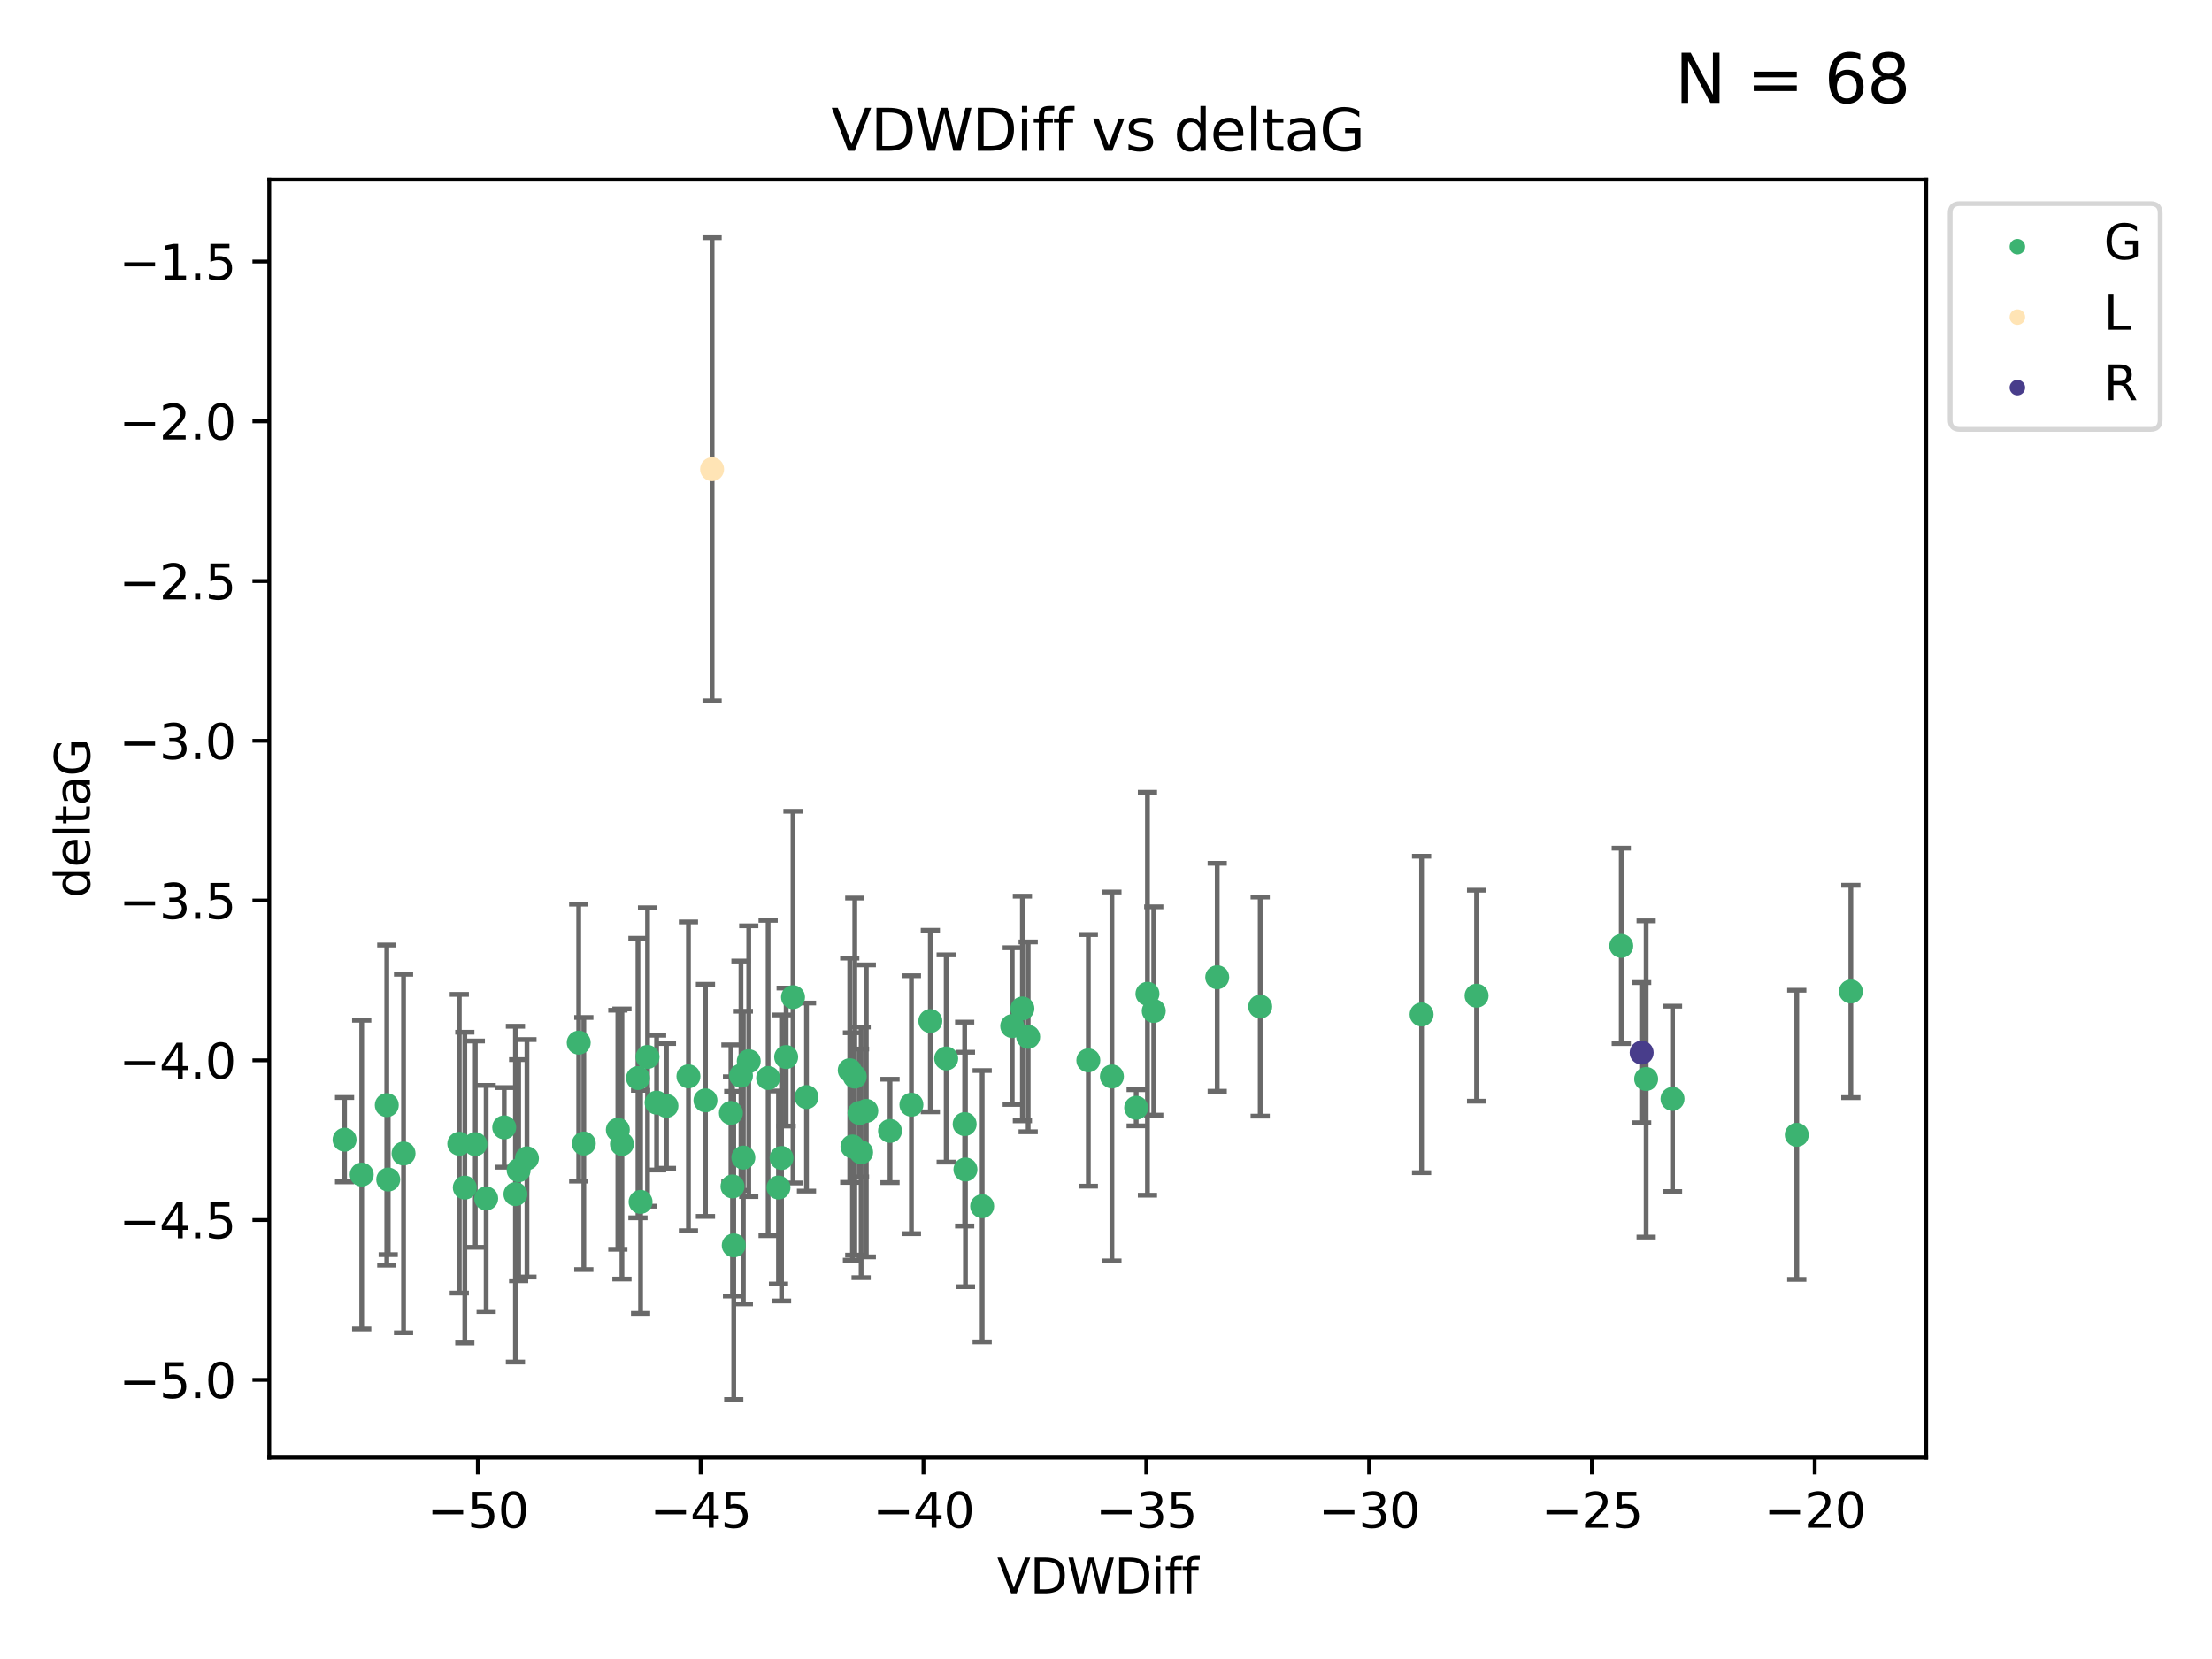 <?xml version="1.0" encoding="utf-8" standalone="no"?>
<!DOCTYPE svg PUBLIC "-//W3C//DTD SVG 1.1//EN"
  "http://www.w3.org/Graphics/SVG/1.1/DTD/svg11.dtd">
<svg xmlns:xlink="http://www.w3.org/1999/xlink" width="460.8pt" height="345.6pt" viewBox="0 0 460.8 345.6" xmlns="http://www.w3.org/2000/svg" version="1.1">
 <defs>
  <style type="text/css">*{stroke-linejoin: round; stroke-linecap: butt}</style>
 </defs>
 <g id="figure_1">
  <g id="patch_1">
   <path d="M 0 345.6 
L 460.8 345.6 
L 460.8 0 
L 0 0 
z
" style="fill: #ffffff"/>
  </g>
  <g id="axes_1">
   <g id="patch_2">
    <path d="M 56.09 303.64 
L 401.26 303.64 
L 401.26 37.411 
L 56.09 37.411 
z
" style="fill: #ffffff"/>
   </g>
   <g id="PathCollection_1">
    <defs>
     <path id="mf46f023ceb" d="M 0 1.118 
C 0.297 1.118 0.581 1 0.791 0.791 
C 1 0.581 1.118 0.297 1.118 0 
C 1.118 -0.297 1 -0.581 0.791 -0.791 
C 0.581 -1 0.297 -1.118 0 -1.118 
C -0.297 -1.118 -0.581 -1 -0.791 -0.791 
C -1 -0.581 -1.118 -0.297 -1.118 0 
C -1.118 0.297 -1 0.581 -0.791 0.791 
C -0.581 1 -0.297 1.118 0 1.118 
z
" style="stroke: #3cb371"/>
    </defs>
    <g clip-path="url(#pcf2179cf13)">
     <use xlink:href="#mf46f023ceb" x="152.262" y="231.854" style="fill: #3cb371; stroke: #3cb371"/>
     <use xlink:href="#mf46f023ceb" x="96.828" y="247.398" style="fill: #3cb371; stroke: #3cb371"/>
     <use xlink:href="#mf46f023ceb" x="109.772" y="241.299" style="fill: #3cb371; stroke: #3cb371"/>
     <use xlink:href="#mf46f023ceb" x="120.554" y="217.201" style="fill: #3cb371; stroke: #3cb371"/>
     <use xlink:href="#mf46f023ceb" x="155.976" y="221.068" style="fill: #3cb371; stroke: #3cb371"/>
     <use xlink:href="#mf46f023ceb" x="75.352" y="244.691" style="fill: #3cb371; stroke: #3cb371"/>
     <use xlink:href="#mf46f023ceb" x="146.957" y="229.226" style="fill: #3cb371; stroke: #3cb371"/>
     <use xlink:href="#mf46f023ceb" x="84.067" y="240.296" style="fill: #3cb371; stroke: #3cb371"/>
     <use xlink:href="#mf46f023ceb" x="71.78" y="237.417" style="fill: #3cb371; stroke: #3cb371"/>
     <use xlink:href="#mf46f023ceb" x="179.047" y="231.854" style="fill: #3cb371; stroke: #3cb371"/>
     <use xlink:href="#mf46f023ceb" x="201.119" y="243.63" style="fill: #3cb371; stroke: #3cb371"/>
     <use xlink:href="#mf46f023ceb" x="179.386" y="240.048" style="fill: #3cb371; stroke: #3cb371"/>
     <use xlink:href="#mf46f023ceb" x="80.873" y="245.72" style="fill: #3cb371; stroke: #3cb371"/>
     <use xlink:href="#mf46f023ceb" x="154.354" y="224.088" style="fill: #3cb371; stroke: #3cb371"/>
     <use xlink:href="#mf46f023ceb" x="152.594" y="247.159" style="fill: #3cb371; stroke: #3cb371"/>
     <use xlink:href="#mf46f023ceb" x="121.62" y="238.219" style="fill: #3cb371; stroke: #3cb371"/>
     <use xlink:href="#mf46f023ceb" x="101.274" y="249.668" style="fill: #3cb371; stroke: #3cb371"/>
     <use xlink:href="#mf46f023ceb" x="165.197" y="207.722" style="fill: #3cb371; stroke: #3cb371"/>
     <use xlink:href="#mf46f023ceb" x="193.806" y="212.708" style="fill: #3cb371; stroke: #3cb371"/>
     <use xlink:href="#mf46f023ceb" x="177.016" y="222.947" style="fill: #3cb371; stroke: #3cb371"/>
     <use xlink:href="#mf46f023ceb" x="178.065" y="224.278" style="fill: #3cb371; stroke: #3cb371"/>
     <use xlink:href="#mf46f023ceb" x="134.892" y="220.186" style="fill: #3cb371; stroke: #3cb371"/>
     <use xlink:href="#mf46f023ceb" x="128.705" y="235.353" style="fill: #3cb371; stroke: #3cb371"/>
     <use xlink:href="#mf46f023ceb" x="136.782" y="229.697" style="fill: #3cb371; stroke: #3cb371"/>
     <use xlink:href="#mf46f023ceb" x="95.68" y="238.267" style="fill: #3cb371; stroke: #3cb371"/>
     <use xlink:href="#mf46f023ceb" x="168.006" y="228.541" style="fill: #3cb371; stroke: #3cb371"/>
     <use xlink:href="#mf46f023ceb" x="80.573" y="230.219" style="fill: #3cb371; stroke: #3cb371"/>
     <use xlink:href="#mf46f023ceb" x="180.466" y="231.418" style="fill: #3cb371; stroke: #3cb371"/>
     <use xlink:href="#mf46f023ceb" x="200.956" y="234.168" style="fill: #3cb371; stroke: #3cb371"/>
     <use xlink:href="#mf46f023ceb" x="108.041" y="243.777" style="fill: #3cb371; stroke: #3cb371"/>
     <use xlink:href="#mf46f023ceb" x="107.373" y="248.764" style="fill: #3cb371; stroke: #3cb371"/>
     <use xlink:href="#mf46f023ceb" x="99.014" y="238.354" style="fill: #3cb371; stroke: #3cb371"/>
     <use xlink:href="#mf46f023ceb" x="129.562" y="238.318" style="fill: #3cb371; stroke: #3cb371"/>
     <use xlink:href="#mf46f023ceb" x="162.807" y="241.229" style="fill: #3cb371; stroke: #3cb371"/>
     <use xlink:href="#mf46f023ceb" x="160.012" y="224.566" style="fill: #3cb371; stroke: #3cb371"/>
     <use xlink:href="#mf46f023ceb" x="185.406" y="235.592" style="fill: #3cb371; stroke: #3cb371"/>
     <use xlink:href="#mf46f023ceb" x="138.828" y="230.376" style="fill: #3cb371; stroke: #3cb371"/>
     <use xlink:href="#mf46f023ceb" x="154.853" y="241.146" style="fill: #3cb371; stroke: #3cb371"/>
     <use xlink:href="#mf46f023ceb" x="177.581" y="238.835" style="fill: #3cb371; stroke: #3cb371"/>
     <use xlink:href="#mf46f023ceb" x="152.851" y="259.441" style="fill: #3cb371; stroke: #3cb371"/>
     <use xlink:href="#mf46f023ceb" x="143.41" y="224.223" style="fill: #3cb371; stroke: #3cb371"/>
     <use xlink:href="#mf46f023ceb" x="105.036" y="234.853" style="fill: #3cb371; stroke: #3cb371"/>
     <use xlink:href="#mf46f023ceb" x="132.898" y="224.581" style="fill: #3cb371; stroke: #3cb371"/>
     <use xlink:href="#mf46f023ceb" x="133.443" y="250.375" style="fill: #3cb371; stroke: #3cb371"/>
     <use xlink:href="#mf46f023ceb" x="162.171" y="247.379" style="fill: #3cb371; stroke: #3cb371"/>
     <use xlink:href="#mf46f023ceb" x="240.347" y="210.605" style="fill: #3cb371; stroke: #3cb371"/>
     <use xlink:href="#mf46f023ceb" x="236.685" y="230.768" style="fill: #3cb371; stroke: #3cb371"/>
     <use xlink:href="#mf46f023ceb" x="214.187" y="215.994" style="fill: #3cb371; stroke: #3cb371"/>
     <use xlink:href="#mf46f023ceb" x="189.862" y="230.132" style="fill: #3cb371; stroke: #3cb371"/>
     <use xlink:href="#mf46f023ceb" x="204.602" y="251.279" style="fill: #3cb371; stroke: #3cb371"/>
     <use xlink:href="#mf46f023ceb" x="253.568" y="203.581" style="fill: #3cb371; stroke: #3cb371"/>
     <use xlink:href="#mf46f023ceb" x="210.866" y="213.755" style="fill: #3cb371; stroke: #3cb371"/>
     <use xlink:href="#mf46f023ceb" x="226.719" y="220.892" style="fill: #3cb371; stroke: #3cb371"/>
     <use xlink:href="#mf46f023ceb" x="197.107" y="220.502" style="fill: #3cb371; stroke: #3cb371"/>
     <use xlink:href="#mf46f023ceb" x="337.742" y="197.043" style="fill: #3cb371; stroke: #3cb371"/>
     <use xlink:href="#mf46f023ceb" x="348.418" y="228.916" style="fill: #3cb371; stroke: #3cb371"/>
     <use xlink:href="#mf46f023ceb" x="163.768" y="220.199" style="fill: #3cb371; stroke: #3cb371"/>
     <use xlink:href="#mf46f023ceb" x="262.523" y="209.692" style="fill: #3cb371; stroke: #3cb371"/>
     <use xlink:href="#mf46f023ceb" x="239.035" y="207.019" style="fill: #3cb371; stroke: #3cb371"/>
     <use xlink:href="#mf46f023ceb" x="212.982" y="210.088" style="fill: #3cb371; stroke: #3cb371"/>
     <use xlink:href="#mf46f023ceb" x="231.631" y="224.249" style="fill: #3cb371; stroke: #3cb371"/>
     <use xlink:href="#mf46f023ceb" x="307.598" y="207.42" style="fill: #3cb371; stroke: #3cb371"/>
     <use xlink:href="#mf46f023ceb" x="296.144" y="211.329" style="fill: #3cb371; stroke: #3cb371"/>
     <use xlink:href="#mf46f023ceb" x="374.304" y="236.406" style="fill: #3cb371; stroke: #3cb371"/>
     <use xlink:href="#mf46f023ceb" x="342.925" y="224.771" style="fill: #3cb371; stroke: #3cb371"/>
     <use xlink:href="#mf46f023ceb" x="385.57" y="206.536" style="fill: #3cb371; stroke: #3cb371"/>
    </g>
   </g>
   <g id="PathCollection_2">
    <defs>
     <path id="md9b16119fc" d="M 0 1.118 
C 0.297 1.118 0.581 1 0.791 0.791 
C 1 0.581 1.118 0.297 1.118 0 
C 1.118 -0.297 1 -0.581 0.791 -0.791 
C 0.581 -1 0.297 -1.118 0 -1.118 
C -0.297 -1.118 -0.581 -1 -0.791 -0.791 
C -1 -0.581 -1.118 -0.297 -1.118 0 
C -1.118 0.297 -1 0.581 -0.791 0.791 
C -0.581 1 -0.297 1.118 0 1.118 
z
" style="stroke: #ffe4b5"/>
    </defs>
    <g clip-path="url(#pcf2179cf13)">
     <use xlink:href="#md9b16119fc" x="148.34" y="97.75" style="fill: #ffe4b5; stroke: #ffe4b5"/>
    </g>
   </g>
   <g id="PathCollection_3">
    <defs>
     <path id="mde21129713" d="M 0 1.118 
C 0.297 1.118 0.581 1 0.791 0.791 
C 1 0.581 1.118 0.297 1.118 0 
C 1.118 -0.297 1 -0.581 0.791 -0.791 
C 0.581 -1 0.297 -1.118 0 -1.118 
C -0.297 -1.118 -0.581 -1 -0.791 -0.791 
C -1 -0.581 -1.118 -0.297 -1.118 0 
C -1.118 0.297 -1 0.581 -0.791 0.791 
C -0.581 1 -0.297 1.118 0 1.118 
z
" style="stroke: #483d8b"/>
    </defs>
    <g clip-path="url(#pcf2179cf13)">
     <use xlink:href="#mde21129713" x="341.99" y="219.283" style="fill: #483d8b; stroke: #483d8b"/>
    </g>
   </g>
   <g id="matplotlib.axis_1">
    <g id="xtick_1">
     <g id="line2d_1">
      <defs>
       <path id="m7720aecf4c" d="M 0 0 
L 0 3.5 
" style="stroke: #000000; stroke-width: 0.8"/>
      </defs>
      <g>
       <use xlink:href="#m7720aecf4c" x="99.543" y="303.64" style="stroke: #000000; stroke-width: 0.8"/>
      </g>
     </g>
     <g id="text_1">
      <!-- −50 -->
      <g transform="translate(88.991 318.238)scale(0.1 -0.1)">
       <defs>
        <path id="DejaVuSans-2212" d="M 678 2272 
L 4684 2272 
L 4684 1741 
L 678 1741 
L 678 2272 
z
" transform="scale(0.016)"/>
        <path id="DejaVuSans-35" d="M 691 4666 
L 3169 4666 
L 3169 4134 
L 1269 4134 
L 1269 2991 
Q 1406 3038 1543 3061 
Q 1681 3084 1819 3084 
Q 2600 3084 3056 2656 
Q 3513 2228 3513 1497 
Q 3513 744 3044 326 
Q 2575 -91 1722 -91 
Q 1428 -91 1123 -41 
Q 819 9 494 109 
L 494 744 
Q 775 591 1075 516 
Q 1375 441 1709 441 
Q 2250 441 2565 725 
Q 2881 1009 2881 1497 
Q 2881 1984 2565 2268 
Q 2250 2553 1709 2553 
Q 1456 2553 1204 2497 
Q 953 2441 691 2322 
L 691 4666 
z
" transform="scale(0.016)"/>
        <path id="DejaVuSans-30" d="M 2034 4250 
Q 1547 4250 1301 3770 
Q 1056 3291 1056 2328 
Q 1056 1369 1301 889 
Q 1547 409 2034 409 
Q 2525 409 2770 889 
Q 3016 1369 3016 2328 
Q 3016 3291 2770 3770 
Q 2525 4250 2034 4250 
z
M 2034 4750 
Q 2819 4750 3233 4129 
Q 3647 3509 3647 2328 
Q 3647 1150 3233 529 
Q 2819 -91 2034 -91 
Q 1250 -91 836 529 
Q 422 1150 422 2328 
Q 422 3509 836 4129 
Q 1250 4750 2034 4750 
z
" transform="scale(0.016)"/>
       </defs>
       <use xlink:href="#DejaVuSans-2212"/>
       <use xlink:href="#DejaVuSans-35" x="83.789"/>
       <use xlink:href="#DejaVuSans-30" x="147.412"/>
      </g>
     </g>
    </g>
    <g id="xtick_2">
     <g id="line2d_2">
      <g>
       <use xlink:href="#m7720aecf4c" x="145.959" y="303.64" style="stroke: #000000; stroke-width: 0.8"/>
      </g>
     </g>
     <g id="text_2">
      <!-- −45 -->
      <g transform="translate(135.407 318.238)scale(0.1 -0.1)">
       <defs>
        <path id="DejaVuSans-34" d="M 2419 4116 
L 825 1625 
L 2419 1625 
L 2419 4116 
z
M 2253 4666 
L 3047 4666 
L 3047 1625 
L 3713 1625 
L 3713 1100 
L 3047 1100 
L 3047 0 
L 2419 0 
L 2419 1100 
L 313 1100 
L 313 1709 
L 2253 4666 
z
" transform="scale(0.016)"/>
       </defs>
       <use xlink:href="#DejaVuSans-2212"/>
       <use xlink:href="#DejaVuSans-34" x="83.789"/>
       <use xlink:href="#DejaVuSans-35" x="147.412"/>
      </g>
     </g>
    </g>
    <g id="xtick_3">
     <g id="line2d_3">
      <g>
       <use xlink:href="#m7720aecf4c" x="192.376" y="303.64" style="stroke: #000000; stroke-width: 0.8"/>
      </g>
     </g>
     <g id="text_3">
      <!-- −40 -->
      <g transform="translate(181.823 318.238)scale(0.1 -0.1)">
       <use xlink:href="#DejaVuSans-2212"/>
       <use xlink:href="#DejaVuSans-34" x="83.789"/>
       <use xlink:href="#DejaVuSans-30" x="147.412"/>
      </g>
     </g>
    </g>
    <g id="xtick_4">
     <g id="line2d_4">
      <g>
       <use xlink:href="#m7720aecf4c" x="238.792" y="303.64" style="stroke: #000000; stroke-width: 0.8"/>
      </g>
     </g>
     <g id="text_4">
      <!-- −35 -->
      <g transform="translate(228.24 318.238)scale(0.1 -0.1)">
       <defs>
        <path id="DejaVuSans-33" d="M 2597 2516 
Q 3050 2419 3304 2112 
Q 3559 1806 3559 1356 
Q 3559 666 3084 287 
Q 2609 -91 1734 -91 
Q 1441 -91 1130 -33 
Q 819 25 488 141 
L 488 750 
Q 750 597 1062 519 
Q 1375 441 1716 441 
Q 2309 441 2620 675 
Q 2931 909 2931 1356 
Q 2931 1769 2642 2001 
Q 2353 2234 1838 2234 
L 1294 2234 
L 1294 2753 
L 1863 2753 
Q 2328 2753 2575 2939 
Q 2822 3125 2822 3475 
Q 2822 3834 2567 4026 
Q 2313 4219 1838 4219 
Q 1578 4219 1281 4162 
Q 984 4106 628 3988 
L 628 4550 
Q 988 4650 1302 4700 
Q 1616 4750 1894 4750 
Q 2613 4750 3031 4423 
Q 3450 4097 3450 3541 
Q 3450 3153 3228 2886 
Q 3006 2619 2597 2516 
z
" transform="scale(0.016)"/>
       </defs>
       <use xlink:href="#DejaVuSans-2212"/>
       <use xlink:href="#DejaVuSans-33" x="83.789"/>
       <use xlink:href="#DejaVuSans-35" x="147.412"/>
      </g>
     </g>
    </g>
    <g id="xtick_5">
     <g id="line2d_5">
      <g>
       <use xlink:href="#m7720aecf4c" x="285.208" y="303.64" style="stroke: #000000; stroke-width: 0.8"/>
      </g>
     </g>
     <g id="text_5">
      <!-- −30 -->
      <g transform="translate(274.656 318.238)scale(0.1 -0.1)">
       <use xlink:href="#DejaVuSans-2212"/>
       <use xlink:href="#DejaVuSans-33" x="83.789"/>
       <use xlink:href="#DejaVuSans-30" x="147.412"/>
      </g>
     </g>
    </g>
    <g id="xtick_6">
     <g id="line2d_6">
      <g>
       <use xlink:href="#m7720aecf4c" x="331.625" y="303.64" style="stroke: #000000; stroke-width: 0.8"/>
      </g>
     </g>
     <g id="text_6">
      <!-- −25 -->
      <g transform="translate(321.072 318.238)scale(0.1 -0.1)">
       <defs>
        <path id="DejaVuSans-32" d="M 1228 531 
L 3431 531 
L 3431 0 
L 469 0 
L 469 531 
Q 828 903 1448 1529 
Q 2069 2156 2228 2338 
Q 2531 2678 2651 2914 
Q 2772 3150 2772 3378 
Q 2772 3750 2511 3984 
Q 2250 4219 1831 4219 
Q 1534 4219 1204 4116 
Q 875 4013 500 3803 
L 500 4441 
Q 881 4594 1212 4672 
Q 1544 4750 1819 4750 
Q 2544 4750 2975 4387 
Q 3406 4025 3406 3419 
Q 3406 3131 3298 2873 
Q 3191 2616 2906 2266 
Q 2828 2175 2409 1742 
Q 1991 1309 1228 531 
z
" transform="scale(0.016)"/>
       </defs>
       <use xlink:href="#DejaVuSans-2212"/>
       <use xlink:href="#DejaVuSans-32" x="83.789"/>
       <use xlink:href="#DejaVuSans-35" x="147.412"/>
      </g>
     </g>
    </g>
    <g id="xtick_7">
     <g id="line2d_7">
      <g>
       <use xlink:href="#m7720aecf4c" x="378.041" y="303.64" style="stroke: #000000; stroke-width: 0.8"/>
      </g>
     </g>
     <g id="text_7">
      <!-- −20 -->
      <g transform="translate(367.488 318.238)scale(0.1 -0.1)">
       <use xlink:href="#DejaVuSans-2212"/>
       <use xlink:href="#DejaVuSans-32" x="83.789"/>
       <use xlink:href="#DejaVuSans-30" x="147.412"/>
      </g>
     </g>
    </g>
    <g id="text_8">
     <!-- VDWDiff -->
     <g transform="translate(207.702 331.917)scale(0.1 -0.1)">
      <defs>
       <path id="DejaVuSans-56" d="M 1831 0 
L 50 4666 
L 709 4666 
L 2188 738 
L 3669 4666 
L 4325 4666 
L 2547 0 
L 1831 0 
z
" transform="scale(0.016)"/>
       <path id="DejaVuSans-44" d="M 1259 4147 
L 1259 519 
L 2022 519 
Q 2988 519 3436 956 
Q 3884 1394 3884 2338 
Q 3884 3275 3436 3711 
Q 2988 4147 2022 4147 
L 1259 4147 
z
M 628 4666 
L 1925 4666 
Q 3281 4666 3915 4102 
Q 4550 3538 4550 2338 
Q 4550 1131 3912 565 
Q 3275 0 1925 0 
L 628 0 
L 628 4666 
z
" transform="scale(0.016)"/>
       <path id="DejaVuSans-57" d="M 213 4666 
L 850 4666 
L 1831 722 
L 2809 4666 
L 3519 4666 
L 4500 722 
L 5478 4666 
L 6119 4666 
L 4947 0 
L 4153 0 
L 3169 4050 
L 2175 0 
L 1381 0 
L 213 4666 
z
" transform="scale(0.016)"/>
       <path id="DejaVuSans-69" d="M 603 3500 
L 1178 3500 
L 1178 0 
L 603 0 
L 603 3500 
z
M 603 4863 
L 1178 4863 
L 1178 4134 
L 603 4134 
L 603 4863 
z
" transform="scale(0.016)"/>
       <path id="DejaVuSans-66" d="M 2375 4863 
L 2375 4384 
L 1825 4384 
Q 1516 4384 1395 4259 
Q 1275 4134 1275 3809 
L 1275 3500 
L 2222 3500 
L 2222 3053 
L 1275 3053 
L 1275 0 
L 697 0 
L 697 3053 
L 147 3053 
L 147 3500 
L 697 3500 
L 697 3744 
Q 697 4328 969 4595 
Q 1241 4863 1831 4863 
L 2375 4863 
z
" transform="scale(0.016)"/>
      </defs>
      <use xlink:href="#DejaVuSans-56"/>
      <use xlink:href="#DejaVuSans-44" x="68.408"/>
      <use xlink:href="#DejaVuSans-57" x="145.41"/>
      <use xlink:href="#DejaVuSans-44" x="244.287"/>
      <use xlink:href="#DejaVuSans-69" x="321.289"/>
      <use xlink:href="#DejaVuSans-66" x="349.072"/>
      <use xlink:href="#DejaVuSans-66" x="384.277"/>
     </g>
    </g>
   </g>
   <g id="matplotlib.axis_2">
    <g id="ytick_1">
     <g id="line2d_8">
      <defs>
       <path id="m2fc8c172a8" d="M 0 0 
L -3.5 0 
" style="stroke: #000000; stroke-width: 0.8"/>
      </defs>
      <g>
       <use xlink:href="#m2fc8c172a8" x="56.09" y="287.442" style="stroke: #000000; stroke-width: 0.8"/>
      </g>
     </g>
     <g id="text_9">
      <!-- −5.0 -->
      <g transform="translate(24.807 291.241)scale(0.1 -0.1)">
       <defs>
        <path id="DejaVuSans-2e" d="M 684 794 
L 1344 794 
L 1344 0 
L 684 0 
L 684 794 
z
" transform="scale(0.016)"/>
       </defs>
       <use xlink:href="#DejaVuSans-2212"/>
       <use xlink:href="#DejaVuSans-35" x="83.789"/>
       <use xlink:href="#DejaVuSans-2e" x="147.412"/>
       <use xlink:href="#DejaVuSans-30" x="179.199"/>
      </g>
     </g>
    </g>
    <g id="ytick_2">
     <g id="line2d_9">
      <g>
       <use xlink:href="#m2fc8c172a8" x="56.09" y="254.162" style="stroke: #000000; stroke-width: 0.8"/>
      </g>
     </g>
     <g id="text_10">
      <!-- −4.5 -->
      <g transform="translate(24.807 257.961)scale(0.1 -0.1)">
       <use xlink:href="#DejaVuSans-2212"/>
       <use xlink:href="#DejaVuSans-34" x="83.789"/>
       <use xlink:href="#DejaVuSans-2e" x="147.412"/>
       <use xlink:href="#DejaVuSans-35" x="179.199"/>
      </g>
     </g>
    </g>
    <g id="ytick_3">
     <g id="line2d_10">
      <g>
       <use xlink:href="#m2fc8c172a8" x="56.09" y="220.882" style="stroke: #000000; stroke-width: 0.8"/>
      </g>
     </g>
     <g id="text_11">
      <!-- −4.0 -->
      <g transform="translate(24.807 224.681)scale(0.1 -0.1)">
       <use xlink:href="#DejaVuSans-2212"/>
       <use xlink:href="#DejaVuSans-34" x="83.789"/>
       <use xlink:href="#DejaVuSans-2e" x="147.412"/>
       <use xlink:href="#DejaVuSans-30" x="179.199"/>
      </g>
     </g>
    </g>
    <g id="ytick_4">
     <g id="line2d_11">
      <g>
       <use xlink:href="#m2fc8c172a8" x="56.09" y="187.601" style="stroke: #000000; stroke-width: 0.8"/>
      </g>
     </g>
     <g id="text_12">
      <!-- −3.5 -->
      <g transform="translate(24.807 191.401)scale(0.1 -0.1)">
       <use xlink:href="#DejaVuSans-2212"/>
       <use xlink:href="#DejaVuSans-33" x="83.789"/>
       <use xlink:href="#DejaVuSans-2e" x="147.412"/>
       <use xlink:href="#DejaVuSans-35" x="179.199"/>
      </g>
     </g>
    </g>
    <g id="ytick_5">
     <g id="line2d_12">
      <g>
       <use xlink:href="#m2fc8c172a8" x="56.09" y="154.321" style="stroke: #000000; stroke-width: 0.8"/>
      </g>
     </g>
     <g id="text_13">
      <!-- −3.0 -->
      <g transform="translate(24.807 158.12)scale(0.1 -0.1)">
       <use xlink:href="#DejaVuSans-2212"/>
       <use xlink:href="#DejaVuSans-33" x="83.789"/>
       <use xlink:href="#DejaVuSans-2e" x="147.412"/>
       <use xlink:href="#DejaVuSans-30" x="179.199"/>
      </g>
     </g>
    </g>
    <g id="ytick_6">
     <g id="line2d_13">
      <g>
       <use xlink:href="#m2fc8c172a8" x="56.09" y="121.041" style="stroke: #000000; stroke-width: 0.8"/>
      </g>
     </g>
     <g id="text_14">
      <!-- −2.5 -->
      <g transform="translate(24.807 124.84)scale(0.1 -0.1)">
       <use xlink:href="#DejaVuSans-2212"/>
       <use xlink:href="#DejaVuSans-32" x="83.789"/>
       <use xlink:href="#DejaVuSans-2e" x="147.412"/>
       <use xlink:href="#DejaVuSans-35" x="179.199"/>
      </g>
     </g>
    </g>
    <g id="ytick_7">
     <g id="line2d_14">
      <g>
       <use xlink:href="#m2fc8c172a8" x="56.09" y="87.761" style="stroke: #000000; stroke-width: 0.8"/>
      </g>
     </g>
     <g id="text_15">
      <!-- −2.0 -->
      <g transform="translate(24.807 91.56)scale(0.1 -0.1)">
       <use xlink:href="#DejaVuSans-2212"/>
       <use xlink:href="#DejaVuSans-32" x="83.789"/>
       <use xlink:href="#DejaVuSans-2e" x="147.412"/>
       <use xlink:href="#DejaVuSans-30" x="179.199"/>
      </g>
     </g>
    </g>
    <g id="ytick_8">
     <g id="line2d_15">
      <g>
       <use xlink:href="#m2fc8c172a8" x="56.09" y="54.481" style="stroke: #000000; stroke-width: 0.8"/>
      </g>
     </g>
     <g id="text_16">
      <!-- −1.5 -->
      <g transform="translate(24.807 58.28)scale(0.1 -0.1)">
       <defs>
        <path id="DejaVuSans-31" d="M 794 531 
L 1825 531 
L 1825 4091 
L 703 3866 
L 703 4441 
L 1819 4666 
L 2450 4666 
L 2450 531 
L 3481 531 
L 3481 0 
L 794 0 
L 794 531 
z
" transform="scale(0.016)"/>
       </defs>
       <use xlink:href="#DejaVuSans-2212"/>
       <use xlink:href="#DejaVuSans-31" x="83.789"/>
       <use xlink:href="#DejaVuSans-2e" x="147.412"/>
       <use xlink:href="#DejaVuSans-35" x="179.199"/>
      </g>
     </g>
    </g>
    <g id="text_17">
     <!-- deltaG -->
     <g transform="translate(18.727 187.064)rotate(-90)scale(0.1 -0.1)">
      <defs>
       <path id="DejaVuSans-64" d="M 2906 2969 
L 2906 4863 
L 3481 4863 
L 3481 0 
L 2906 0 
L 2906 525 
Q 2725 213 2448 61 
Q 2172 -91 1784 -91 
Q 1150 -91 751 415 
Q 353 922 353 1747 
Q 353 2572 751 3078 
Q 1150 3584 1784 3584 
Q 2172 3584 2448 3432 
Q 2725 3281 2906 2969 
z
M 947 1747 
Q 947 1113 1208 752 
Q 1469 391 1925 391 
Q 2381 391 2643 752 
Q 2906 1113 2906 1747 
Q 2906 2381 2643 2742 
Q 2381 3103 1925 3103 
Q 1469 3103 1208 2742 
Q 947 2381 947 1747 
z
" transform="scale(0.016)"/>
       <path id="DejaVuSans-65" d="M 3597 1894 
L 3597 1613 
L 953 1613 
Q 991 1019 1311 708 
Q 1631 397 2203 397 
Q 2534 397 2845 478 
Q 3156 559 3463 722 
L 3463 178 
Q 3153 47 2828 -22 
Q 2503 -91 2169 -91 
Q 1331 -91 842 396 
Q 353 884 353 1716 
Q 353 2575 817 3079 
Q 1281 3584 2069 3584 
Q 2775 3584 3186 3129 
Q 3597 2675 3597 1894 
z
M 3022 2063 
Q 3016 2534 2758 2815 
Q 2500 3097 2075 3097 
Q 1594 3097 1305 2825 
Q 1016 2553 972 2059 
L 3022 2063 
z
" transform="scale(0.016)"/>
       <path id="DejaVuSans-6c" d="M 603 4863 
L 1178 4863 
L 1178 0 
L 603 0 
L 603 4863 
z
" transform="scale(0.016)"/>
       <path id="DejaVuSans-74" d="M 1172 4494 
L 1172 3500 
L 2356 3500 
L 2356 3053 
L 1172 3053 
L 1172 1153 
Q 1172 725 1289 603 
Q 1406 481 1766 481 
L 2356 481 
L 2356 0 
L 1766 0 
Q 1100 0 847 248 
Q 594 497 594 1153 
L 594 3053 
L 172 3053 
L 172 3500 
L 594 3500 
L 594 4494 
L 1172 4494 
z
" transform="scale(0.016)"/>
       <path id="DejaVuSans-61" d="M 2194 1759 
Q 1497 1759 1228 1600 
Q 959 1441 959 1056 
Q 959 750 1161 570 
Q 1363 391 1709 391 
Q 2188 391 2477 730 
Q 2766 1069 2766 1631 
L 2766 1759 
L 2194 1759 
z
M 3341 1997 
L 3341 0 
L 2766 0 
L 2766 531 
Q 2569 213 2275 61 
Q 1981 -91 1556 -91 
Q 1019 -91 701 211 
Q 384 513 384 1019 
Q 384 1609 779 1909 
Q 1175 2209 1959 2209 
L 2766 2209 
L 2766 2266 
Q 2766 2663 2505 2880 
Q 2244 3097 1772 3097 
Q 1472 3097 1187 3025 
Q 903 2953 641 2809 
L 641 3341 
Q 956 3463 1253 3523 
Q 1550 3584 1831 3584 
Q 2591 3584 2966 3190 
Q 3341 2797 3341 1997 
z
" transform="scale(0.016)"/>
       <path id="DejaVuSans-47" d="M 3809 666 
L 3809 1919 
L 2778 1919 
L 2778 2438 
L 4434 2438 
L 4434 434 
Q 4069 175 3628 42 
Q 3188 -91 2688 -91 
Q 1594 -91 976 548 
Q 359 1188 359 2328 
Q 359 3472 976 4111 
Q 1594 4750 2688 4750 
Q 3144 4750 3555 4637 
Q 3966 4525 4313 4306 
L 4313 3634 
Q 3963 3931 3569 4081 
Q 3175 4231 2741 4231 
Q 1884 4231 1454 3753 
Q 1025 3275 1025 2328 
Q 1025 1384 1454 906 
Q 1884 428 2741 428 
Q 3075 428 3337 486 
Q 3600 544 3809 666 
z
" transform="scale(0.016)"/>
      </defs>
      <use xlink:href="#DejaVuSans-64"/>
      <use xlink:href="#DejaVuSans-65" x="63.477"/>
      <use xlink:href="#DejaVuSans-6c" x="125"/>
      <use xlink:href="#DejaVuSans-74" x="152.783"/>
      <use xlink:href="#DejaVuSans-61" x="191.992"/>
      <use xlink:href="#DejaVuSans-47" x="253.271"/>
     </g>
    </g>
   </g>
   <g id="LineCollection_1">
    <path d="M 152.262 246.045 
L 152.262 217.662 
" clip-path="url(#pcf2179cf13)" style="fill: none; stroke: #696969"/>
    <path d="M 96.828 279.761 
L 96.828 215.035 
" clip-path="url(#pcf2179cf13)" style="fill: none; stroke: #696969"/>
    <path d="M 109.772 266.036 
L 109.772 216.562 
" clip-path="url(#pcf2179cf13)" style="fill: none; stroke: #696969"/>
    <path d="M 120.554 246.041 
L 120.554 188.361 
" clip-path="url(#pcf2179cf13)" style="fill: none; stroke: #696969"/>
    <path d="M 155.976 249.271 
L 155.976 192.864 
" clip-path="url(#pcf2179cf13)" style="fill: none; stroke: #696969"/>
    <path d="M 75.352 276.843 
L 75.352 212.539 
" clip-path="url(#pcf2179cf13)" style="fill: none; stroke: #696969"/>
    <path d="M 146.957 253.402 
L 146.957 205.051 
" clip-path="url(#pcf2179cf13)" style="fill: none; stroke: #696969"/>
    <path d="M 84.067 277.644 
L 84.067 202.948 
" clip-path="url(#pcf2179cf13)" style="fill: none; stroke: #696969"/>
    <path d="M 71.78 246.202 
L 71.78 228.632 
" clip-path="url(#pcf2179cf13)" style="fill: none; stroke: #696969"/>
    <path d="M 179.047 245.17 
L 179.047 218.537 
" clip-path="url(#pcf2179cf13)" style="fill: none; stroke: #696969"/>
    <path d="M 201.119 268.058 
L 201.119 219.201 
" clip-path="url(#pcf2179cf13)" style="fill: none; stroke: #696969"/>
    <path d="M 179.386 266.16 
L 179.386 213.937 
" clip-path="url(#pcf2179cf13)" style="fill: none; stroke: #696969"/>
    <path d="M 80.873 261.376 
L 80.873 230.064 
" clip-path="url(#pcf2179cf13)" style="fill: none; stroke: #696969"/>
    <path d="M 154.354 247.969 
L 154.354 200.207 
" clip-path="url(#pcf2179cf13)" style="fill: none; stroke: #696969"/>
    <path d="M 152.594 270 
L 152.594 224.318 
" clip-path="url(#pcf2179cf13)" style="fill: none; stroke: #696969"/>
    <path d="M 121.62 264.479 
L 121.62 211.96 
" clip-path="url(#pcf2179cf13)" style="fill: none; stroke: #696969"/>
    <path d="M 101.274 273.223 
L 101.274 226.113 
" clip-path="url(#pcf2179cf13)" style="fill: none; stroke: #696969"/>
    <path d="M 165.197 246.436 
L 165.197 169.007 
" clip-path="url(#pcf2179cf13)" style="fill: none; stroke: #696969"/>
    <path d="M 193.806 231.613 
L 193.806 193.803 
" clip-path="url(#pcf2179cf13)" style="fill: none; stroke: #696969"/>
    <path d="M 177.016 246.312 
L 177.016 199.581 
" clip-path="url(#pcf2179cf13)" style="fill: none; stroke: #696969"/>
    <path d="M 178.065 261.476 
L 178.065 187.08 
" clip-path="url(#pcf2179cf13)" style="fill: none; stroke: #696969"/>
    <path d="M 134.892 251.27 
L 134.892 189.102 
" clip-path="url(#pcf2179cf13)" style="fill: none; stroke: #696969"/>
    <path d="M 128.705 260.251 
L 128.705 210.454 
" clip-path="url(#pcf2179cf13)" style="fill: none; stroke: #696969"/>
    <path d="M 136.782 243.732 
L 136.782 215.662 
" clip-path="url(#pcf2179cf13)" style="fill: none; stroke: #696969"/>
    <path d="M 95.68 269.381 
L 95.68 207.153 
" clip-path="url(#pcf2179cf13)" style="fill: none; stroke: #696969"/>
    <path d="M 168.006 248.127 
L 168.006 208.955 
" clip-path="url(#pcf2179cf13)" style="fill: none; stroke: #696969"/>
    <path d="M 80.573 263.57 
L 80.573 196.867 
" clip-path="url(#pcf2179cf13)" style="fill: none; stroke: #696969"/>
    <path d="M 180.466 261.831 
L 180.466 201.006 
" clip-path="url(#pcf2179cf13)" style="fill: none; stroke: #696969"/>
    <path d="M 200.956 255.405 
L 200.956 212.932 
" clip-path="url(#pcf2179cf13)" style="fill: none; stroke: #696969"/>
    <path d="M 108.041 266.818 
L 108.041 220.735 
" clip-path="url(#pcf2179cf13)" style="fill: none; stroke: #696969"/>
    <path d="M 107.373 283.742 
L 107.373 213.787 
" clip-path="url(#pcf2179cf13)" style="fill: none; stroke: #696969"/>
    <path d="M 99.014 259.849 
L 99.014 216.859 
" clip-path="url(#pcf2179cf13)" style="fill: none; stroke: #696969"/>
    <path d="M 129.562 266.459 
L 129.562 210.178 
" clip-path="url(#pcf2179cf13)" style="fill: none; stroke: #696969"/>
    <path d="M 162.807 271.024 
L 162.807 211.435 
" clip-path="url(#pcf2179cf13)" style="fill: none; stroke: #696969"/>
    <path d="M 160.012 257.411 
L 160.012 191.722 
" clip-path="url(#pcf2179cf13)" style="fill: none; stroke: #696969"/>
    <path d="M 185.406 246.355 
L 185.406 224.83 
" clip-path="url(#pcf2179cf13)" style="fill: none; stroke: #696969"/>
    <path d="M 138.828 243.369 
L 138.828 217.383 
" clip-path="url(#pcf2179cf13)" style="fill: none; stroke: #696969"/>
    <path d="M 154.853 271.633 
L 154.853 210.658 
" clip-path="url(#pcf2179cf13)" style="fill: none; stroke: #696969"/>
    <path d="M 177.581 262.527 
L 177.581 215.143 
" clip-path="url(#pcf2179cf13)" style="fill: none; stroke: #696969"/>
    <path d="M 152.851 291.539 
L 152.851 227.344 
" clip-path="url(#pcf2179cf13)" style="fill: none; stroke: #696969"/>
    <path d="M 143.41 256.389 
L 143.41 192.057 
" clip-path="url(#pcf2179cf13)" style="fill: none; stroke: #696969"/>
    <path d="M 105.036 243.141 
L 105.036 226.566 
" clip-path="url(#pcf2179cf13)" style="fill: none; stroke: #696969"/>
    <path d="M 132.898 253.696 
L 132.898 195.466 
" clip-path="url(#pcf2179cf13)" style="fill: none; stroke: #696969"/>
    <path d="M 133.443 273.613 
L 133.443 227.137 
" clip-path="url(#pcf2179cf13)" style="fill: none; stroke: #696969"/>
    <path d="M 162.171 267.487 
L 162.171 227.272 
" clip-path="url(#pcf2179cf13)" style="fill: none; stroke: #696969"/>
    <path d="M 240.347 232.3 
L 240.347 188.91 
" clip-path="url(#pcf2179cf13)" style="fill: none; stroke: #696969"/>
    <path d="M 236.685 234.538 
L 236.685 226.999 
" clip-path="url(#pcf2179cf13)" style="fill: none; stroke: #696969"/>
    <path d="M 214.187 235.77 
L 214.187 196.217 
" clip-path="url(#pcf2179cf13)" style="fill: none; stroke: #696969"/>
    <path d="M 189.862 257.003 
L 189.862 203.262 
" clip-path="url(#pcf2179cf13)" style="fill: none; stroke: #696969"/>
    <path d="M 204.602 279.54 
L 204.602 223.018 
" clip-path="url(#pcf2179cf13)" style="fill: none; stroke: #696969"/>
    <path d="M 253.568 227.319 
L 253.568 179.843 
" clip-path="url(#pcf2179cf13)" style="fill: none; stroke: #696969"/>
    <path d="M 210.866 230.078 
L 210.866 197.432 
" clip-path="url(#pcf2179cf13)" style="fill: none; stroke: #696969"/>
    <path d="M 226.719 247.107 
L 226.719 194.677 
" clip-path="url(#pcf2179cf13)" style="fill: none; stroke: #696969"/>
    <path d="M 197.107 242.094 
L 197.107 198.91 
" clip-path="url(#pcf2179cf13)" style="fill: none; stroke: #696969"/>
    <path d="M 337.742 217.394 
L 337.742 176.691 
" clip-path="url(#pcf2179cf13)" style="fill: none; stroke: #696969"/>
    <path d="M 348.418 248.231 
L 348.418 209.601 
" clip-path="url(#pcf2179cf13)" style="fill: none; stroke: #696969"/>
    <path d="M 163.768 234.571 
L 163.768 205.827 
" clip-path="url(#pcf2179cf13)" style="fill: none; stroke: #696969"/>
    <path d="M 262.523 232.511 
L 262.523 186.873 
" clip-path="url(#pcf2179cf13)" style="fill: none; stroke: #696969"/>
    <path d="M 239.035 248.987 
L 239.035 165.052 
" clip-path="url(#pcf2179cf13)" style="fill: none; stroke: #696969"/>
    <path d="M 212.982 233.484 
L 212.982 186.692 
" clip-path="url(#pcf2179cf13)" style="fill: none; stroke: #696969"/>
    <path d="M 231.631 262.677 
L 231.631 185.821 
" clip-path="url(#pcf2179cf13)" style="fill: none; stroke: #696969"/>
    <path d="M 307.598 229.4 
L 307.598 185.44 
" clip-path="url(#pcf2179cf13)" style="fill: none; stroke: #696969"/>
    <path d="M 296.144 244.291 
L 296.144 178.367 
" clip-path="url(#pcf2179cf13)" style="fill: none; stroke: #696969"/>
    <path d="M 374.304 266.527 
L 374.304 206.285 
" clip-path="url(#pcf2179cf13)" style="fill: none; stroke: #696969"/>
    <path d="M 342.925 257.71 
L 342.925 191.831 
" clip-path="url(#pcf2179cf13)" style="fill: none; stroke: #696969"/>
    <path d="M 385.57 228.656 
L 385.57 184.417 
" clip-path="url(#pcf2179cf13)" style="fill: none; stroke: #696969"/>
   </g>
   <g id="line2d_16">
    <defs>
     <path id="m4ca9fb9c8c" d="M 2 0 
L -2 -0 
" style="stroke: #696969"/>
    </defs>
    <g clip-path="url(#pcf2179cf13)">
     <use xlink:href="#m4ca9fb9c8c" x="152.262" y="246.045" style="fill: #696969; stroke: #696969"/>
     <use xlink:href="#m4ca9fb9c8c" x="96.828" y="279.761" style="fill: #696969; stroke: #696969"/>
     <use xlink:href="#m4ca9fb9c8c" x="109.772" y="266.036" style="fill: #696969; stroke: #696969"/>
     <use xlink:href="#m4ca9fb9c8c" x="120.554" y="246.041" style="fill: #696969; stroke: #696969"/>
     <use xlink:href="#m4ca9fb9c8c" x="155.976" y="249.271" style="fill: #696969; stroke: #696969"/>
     <use xlink:href="#m4ca9fb9c8c" x="75.352" y="276.843" style="fill: #696969; stroke: #696969"/>
     <use xlink:href="#m4ca9fb9c8c" x="146.957" y="253.402" style="fill: #696969; stroke: #696969"/>
     <use xlink:href="#m4ca9fb9c8c" x="84.067" y="277.644" style="fill: #696969; stroke: #696969"/>
     <use xlink:href="#m4ca9fb9c8c" x="71.78" y="246.202" style="fill: #696969; stroke: #696969"/>
     <use xlink:href="#m4ca9fb9c8c" x="179.047" y="245.17" style="fill: #696969; stroke: #696969"/>
     <use xlink:href="#m4ca9fb9c8c" x="201.119" y="268.058" style="fill: #696969; stroke: #696969"/>
     <use xlink:href="#m4ca9fb9c8c" x="179.386" y="266.16" style="fill: #696969; stroke: #696969"/>
     <use xlink:href="#m4ca9fb9c8c" x="80.873" y="261.376" style="fill: #696969; stroke: #696969"/>
     <use xlink:href="#m4ca9fb9c8c" x="154.354" y="247.969" style="fill: #696969; stroke: #696969"/>
     <use xlink:href="#m4ca9fb9c8c" x="152.594" y="270" style="fill: #696969; stroke: #696969"/>
     <use xlink:href="#m4ca9fb9c8c" x="121.62" y="264.479" style="fill: #696969; stroke: #696969"/>
     <use xlink:href="#m4ca9fb9c8c" x="101.274" y="273.223" style="fill: #696969; stroke: #696969"/>
     <use xlink:href="#m4ca9fb9c8c" x="165.197" y="246.436" style="fill: #696969; stroke: #696969"/>
     <use xlink:href="#m4ca9fb9c8c" x="193.806" y="231.613" style="fill: #696969; stroke: #696969"/>
     <use xlink:href="#m4ca9fb9c8c" x="177.016" y="246.312" style="fill: #696969; stroke: #696969"/>
     <use xlink:href="#m4ca9fb9c8c" x="178.065" y="261.476" style="fill: #696969; stroke: #696969"/>
     <use xlink:href="#m4ca9fb9c8c" x="134.892" y="251.27" style="fill: #696969; stroke: #696969"/>
     <use xlink:href="#m4ca9fb9c8c" x="128.705" y="260.251" style="fill: #696969; stroke: #696969"/>
     <use xlink:href="#m4ca9fb9c8c" x="136.782" y="243.732" style="fill: #696969; stroke: #696969"/>
     <use xlink:href="#m4ca9fb9c8c" x="95.68" y="269.381" style="fill: #696969; stroke: #696969"/>
     <use xlink:href="#m4ca9fb9c8c" x="168.006" y="248.127" style="fill: #696969; stroke: #696969"/>
     <use xlink:href="#m4ca9fb9c8c" x="80.573" y="263.57" style="fill: #696969; stroke: #696969"/>
     <use xlink:href="#m4ca9fb9c8c" x="180.466" y="261.831" style="fill: #696969; stroke: #696969"/>
     <use xlink:href="#m4ca9fb9c8c" x="200.956" y="255.405" style="fill: #696969; stroke: #696969"/>
     <use xlink:href="#m4ca9fb9c8c" x="108.041" y="266.818" style="fill: #696969; stroke: #696969"/>
     <use xlink:href="#m4ca9fb9c8c" x="107.373" y="283.742" style="fill: #696969; stroke: #696969"/>
     <use xlink:href="#m4ca9fb9c8c" x="99.014" y="259.849" style="fill: #696969; stroke: #696969"/>
     <use xlink:href="#m4ca9fb9c8c" x="129.562" y="266.459" style="fill: #696969; stroke: #696969"/>
     <use xlink:href="#m4ca9fb9c8c" x="162.807" y="271.024" style="fill: #696969; stroke: #696969"/>
     <use xlink:href="#m4ca9fb9c8c" x="160.012" y="257.411" style="fill: #696969; stroke: #696969"/>
     <use xlink:href="#m4ca9fb9c8c" x="185.406" y="246.355" style="fill: #696969; stroke: #696969"/>
     <use xlink:href="#m4ca9fb9c8c" x="138.828" y="243.369" style="fill: #696969; stroke: #696969"/>
     <use xlink:href="#m4ca9fb9c8c" x="154.853" y="271.633" style="fill: #696969; stroke: #696969"/>
     <use xlink:href="#m4ca9fb9c8c" x="177.581" y="262.527" style="fill: #696969; stroke: #696969"/>
     <use xlink:href="#m4ca9fb9c8c" x="152.851" y="291.539" style="fill: #696969; stroke: #696969"/>
     <use xlink:href="#m4ca9fb9c8c" x="143.41" y="256.389" style="fill: #696969; stroke: #696969"/>
     <use xlink:href="#m4ca9fb9c8c" x="105.036" y="243.141" style="fill: #696969; stroke: #696969"/>
     <use xlink:href="#m4ca9fb9c8c" x="132.898" y="253.696" style="fill: #696969; stroke: #696969"/>
     <use xlink:href="#m4ca9fb9c8c" x="133.443" y="273.613" style="fill: #696969; stroke: #696969"/>
     <use xlink:href="#m4ca9fb9c8c" x="162.171" y="267.487" style="fill: #696969; stroke: #696969"/>
     <use xlink:href="#m4ca9fb9c8c" x="240.347" y="232.3" style="fill: #696969; stroke: #696969"/>
     <use xlink:href="#m4ca9fb9c8c" x="236.685" y="234.538" style="fill: #696969; stroke: #696969"/>
     <use xlink:href="#m4ca9fb9c8c" x="214.187" y="235.77" style="fill: #696969; stroke: #696969"/>
     <use xlink:href="#m4ca9fb9c8c" x="189.862" y="257.003" style="fill: #696969; stroke: #696969"/>
     <use xlink:href="#m4ca9fb9c8c" x="204.602" y="279.54" style="fill: #696969; stroke: #696969"/>
     <use xlink:href="#m4ca9fb9c8c" x="253.568" y="227.319" style="fill: #696969; stroke: #696969"/>
     <use xlink:href="#m4ca9fb9c8c" x="210.866" y="230.078" style="fill: #696969; stroke: #696969"/>
     <use xlink:href="#m4ca9fb9c8c" x="226.719" y="247.107" style="fill: #696969; stroke: #696969"/>
     <use xlink:href="#m4ca9fb9c8c" x="197.107" y="242.094" style="fill: #696969; stroke: #696969"/>
     <use xlink:href="#m4ca9fb9c8c" x="337.742" y="217.394" style="fill: #696969; stroke: #696969"/>
     <use xlink:href="#m4ca9fb9c8c" x="348.418" y="248.231" style="fill: #696969; stroke: #696969"/>
     <use xlink:href="#m4ca9fb9c8c" x="163.768" y="234.571" style="fill: #696969; stroke: #696969"/>
     <use xlink:href="#m4ca9fb9c8c" x="262.523" y="232.511" style="fill: #696969; stroke: #696969"/>
     <use xlink:href="#m4ca9fb9c8c" x="239.035" y="248.987" style="fill: #696969; stroke: #696969"/>
     <use xlink:href="#m4ca9fb9c8c" x="212.982" y="233.484" style="fill: #696969; stroke: #696969"/>
     <use xlink:href="#m4ca9fb9c8c" x="231.631" y="262.677" style="fill: #696969; stroke: #696969"/>
     <use xlink:href="#m4ca9fb9c8c" x="307.598" y="229.4" style="fill: #696969; stroke: #696969"/>
     <use xlink:href="#m4ca9fb9c8c" x="296.144" y="244.291" style="fill: #696969; stroke: #696969"/>
     <use xlink:href="#m4ca9fb9c8c" x="374.304" y="266.527" style="fill: #696969; stroke: #696969"/>
     <use xlink:href="#m4ca9fb9c8c" x="342.925" y="257.71" style="fill: #696969; stroke: #696969"/>
     <use xlink:href="#m4ca9fb9c8c" x="385.57" y="228.656" style="fill: #696969; stroke: #696969"/>
    </g>
   </g>
   <g id="line2d_17">
    <g clip-path="url(#pcf2179cf13)">
     <use xlink:href="#m4ca9fb9c8c" x="152.262" y="217.662" style="fill: #696969; stroke: #696969"/>
     <use xlink:href="#m4ca9fb9c8c" x="96.828" y="215.035" style="fill: #696969; stroke: #696969"/>
     <use xlink:href="#m4ca9fb9c8c" x="109.772" y="216.562" style="fill: #696969; stroke: #696969"/>
     <use xlink:href="#m4ca9fb9c8c" x="120.554" y="188.361" style="fill: #696969; stroke: #696969"/>
     <use xlink:href="#m4ca9fb9c8c" x="155.976" y="192.864" style="fill: #696969; stroke: #696969"/>
     <use xlink:href="#m4ca9fb9c8c" x="75.352" y="212.539" style="fill: #696969; stroke: #696969"/>
     <use xlink:href="#m4ca9fb9c8c" x="146.957" y="205.051" style="fill: #696969; stroke: #696969"/>
     <use xlink:href="#m4ca9fb9c8c" x="84.067" y="202.948" style="fill: #696969; stroke: #696969"/>
     <use xlink:href="#m4ca9fb9c8c" x="71.78" y="228.632" style="fill: #696969; stroke: #696969"/>
     <use xlink:href="#m4ca9fb9c8c" x="179.047" y="218.537" style="fill: #696969; stroke: #696969"/>
     <use xlink:href="#m4ca9fb9c8c" x="201.119" y="219.201" style="fill: #696969; stroke: #696969"/>
     <use xlink:href="#m4ca9fb9c8c" x="179.386" y="213.937" style="fill: #696969; stroke: #696969"/>
     <use xlink:href="#m4ca9fb9c8c" x="80.873" y="230.064" style="fill: #696969; stroke: #696969"/>
     <use xlink:href="#m4ca9fb9c8c" x="154.354" y="200.207" style="fill: #696969; stroke: #696969"/>
     <use xlink:href="#m4ca9fb9c8c" x="152.594" y="224.318" style="fill: #696969; stroke: #696969"/>
     <use xlink:href="#m4ca9fb9c8c" x="121.62" y="211.96" style="fill: #696969; stroke: #696969"/>
     <use xlink:href="#m4ca9fb9c8c" x="101.274" y="226.113" style="fill: #696969; stroke: #696969"/>
     <use xlink:href="#m4ca9fb9c8c" x="165.197" y="169.007" style="fill: #696969; stroke: #696969"/>
     <use xlink:href="#m4ca9fb9c8c" x="193.806" y="193.803" style="fill: #696969; stroke: #696969"/>
     <use xlink:href="#m4ca9fb9c8c" x="177.016" y="199.581" style="fill: #696969; stroke: #696969"/>
     <use xlink:href="#m4ca9fb9c8c" x="178.065" y="187.08" style="fill: #696969; stroke: #696969"/>
     <use xlink:href="#m4ca9fb9c8c" x="134.892" y="189.102" style="fill: #696969; stroke: #696969"/>
     <use xlink:href="#m4ca9fb9c8c" x="128.705" y="210.454" style="fill: #696969; stroke: #696969"/>
     <use xlink:href="#m4ca9fb9c8c" x="136.782" y="215.662" style="fill: #696969; stroke: #696969"/>
     <use xlink:href="#m4ca9fb9c8c" x="95.68" y="207.153" style="fill: #696969; stroke: #696969"/>
     <use xlink:href="#m4ca9fb9c8c" x="168.006" y="208.955" style="fill: #696969; stroke: #696969"/>
     <use xlink:href="#m4ca9fb9c8c" x="80.573" y="196.867" style="fill: #696969; stroke: #696969"/>
     <use xlink:href="#m4ca9fb9c8c" x="180.466" y="201.006" style="fill: #696969; stroke: #696969"/>
     <use xlink:href="#m4ca9fb9c8c" x="200.956" y="212.932" style="fill: #696969; stroke: #696969"/>
     <use xlink:href="#m4ca9fb9c8c" x="108.041" y="220.735" style="fill: #696969; stroke: #696969"/>
     <use xlink:href="#m4ca9fb9c8c" x="107.373" y="213.787" style="fill: #696969; stroke: #696969"/>
     <use xlink:href="#m4ca9fb9c8c" x="99.014" y="216.859" style="fill: #696969; stroke: #696969"/>
     <use xlink:href="#m4ca9fb9c8c" x="129.562" y="210.178" style="fill: #696969; stroke: #696969"/>
     <use xlink:href="#m4ca9fb9c8c" x="162.807" y="211.435" style="fill: #696969; stroke: #696969"/>
     <use xlink:href="#m4ca9fb9c8c" x="160.012" y="191.722" style="fill: #696969; stroke: #696969"/>
     <use xlink:href="#m4ca9fb9c8c" x="185.406" y="224.83" style="fill: #696969; stroke: #696969"/>
     <use xlink:href="#m4ca9fb9c8c" x="138.828" y="217.383" style="fill: #696969; stroke: #696969"/>
     <use xlink:href="#m4ca9fb9c8c" x="154.853" y="210.658" style="fill: #696969; stroke: #696969"/>
     <use xlink:href="#m4ca9fb9c8c" x="177.581" y="215.143" style="fill: #696969; stroke: #696969"/>
     <use xlink:href="#m4ca9fb9c8c" x="152.851" y="227.344" style="fill: #696969; stroke: #696969"/>
     <use xlink:href="#m4ca9fb9c8c" x="143.41" y="192.057" style="fill: #696969; stroke: #696969"/>
     <use xlink:href="#m4ca9fb9c8c" x="105.036" y="226.566" style="fill: #696969; stroke: #696969"/>
     <use xlink:href="#m4ca9fb9c8c" x="132.898" y="195.466" style="fill: #696969; stroke: #696969"/>
     <use xlink:href="#m4ca9fb9c8c" x="133.443" y="227.137" style="fill: #696969; stroke: #696969"/>
     <use xlink:href="#m4ca9fb9c8c" x="162.171" y="227.272" style="fill: #696969; stroke: #696969"/>
     <use xlink:href="#m4ca9fb9c8c" x="240.347" y="188.91" style="fill: #696969; stroke: #696969"/>
     <use xlink:href="#m4ca9fb9c8c" x="236.685" y="226.999" style="fill: #696969; stroke: #696969"/>
     <use xlink:href="#m4ca9fb9c8c" x="214.187" y="196.217" style="fill: #696969; stroke: #696969"/>
     <use xlink:href="#m4ca9fb9c8c" x="189.862" y="203.262" style="fill: #696969; stroke: #696969"/>
     <use xlink:href="#m4ca9fb9c8c" x="204.602" y="223.018" style="fill: #696969; stroke: #696969"/>
     <use xlink:href="#m4ca9fb9c8c" x="253.568" y="179.843" style="fill: #696969; stroke: #696969"/>
     <use xlink:href="#m4ca9fb9c8c" x="210.866" y="197.432" style="fill: #696969; stroke: #696969"/>
     <use xlink:href="#m4ca9fb9c8c" x="226.719" y="194.677" style="fill: #696969; stroke: #696969"/>
     <use xlink:href="#m4ca9fb9c8c" x="197.107" y="198.91" style="fill: #696969; stroke: #696969"/>
     <use xlink:href="#m4ca9fb9c8c" x="337.742" y="176.691" style="fill: #696969; stroke: #696969"/>
     <use xlink:href="#m4ca9fb9c8c" x="348.418" y="209.601" style="fill: #696969; stroke: #696969"/>
     <use xlink:href="#m4ca9fb9c8c" x="163.768" y="205.827" style="fill: #696969; stroke: #696969"/>
     <use xlink:href="#m4ca9fb9c8c" x="262.523" y="186.873" style="fill: #696969; stroke: #696969"/>
     <use xlink:href="#m4ca9fb9c8c" x="239.035" y="165.052" style="fill: #696969; stroke: #696969"/>
     <use xlink:href="#m4ca9fb9c8c" x="212.982" y="186.692" style="fill: #696969; stroke: #696969"/>
     <use xlink:href="#m4ca9fb9c8c" x="231.631" y="185.821" style="fill: #696969; stroke: #696969"/>
     <use xlink:href="#m4ca9fb9c8c" x="307.598" y="185.44" style="fill: #696969; stroke: #696969"/>
     <use xlink:href="#m4ca9fb9c8c" x="296.144" y="178.367" style="fill: #696969; stroke: #696969"/>
     <use xlink:href="#m4ca9fb9c8c" x="374.304" y="206.285" style="fill: #696969; stroke: #696969"/>
     <use xlink:href="#m4ca9fb9c8c" x="342.925" y="191.831" style="fill: #696969; stroke: #696969"/>
     <use xlink:href="#m4ca9fb9c8c" x="385.57" y="184.417" style="fill: #696969; stroke: #696969"/>
    </g>
   </g>
   <g id="LineCollection_2">
    <path d="M 148.34 145.987 
L 148.34 49.513 
" clip-path="url(#pcf2179cf13)" style="fill: none; stroke: #696969"/>
   </g>
   <g id="line2d_18">
    <g clip-path="url(#pcf2179cf13)">
     <use xlink:href="#m4ca9fb9c8c" x="148.34" y="145.987" style="fill: #696969; stroke: #696969"/>
    </g>
   </g>
   <g id="line2d_19">
    <g clip-path="url(#pcf2179cf13)">
     <use xlink:href="#m4ca9fb9c8c" x="148.34" y="49.513" style="fill: #696969; stroke: #696969"/>
    </g>
   </g>
   <g id="LineCollection_3">
    <path d="M 341.99 233.884 
L 341.99 204.682 
" clip-path="url(#pcf2179cf13)" style="fill: none; stroke: #696969"/>
   </g>
   <g id="line2d_20">
    <g clip-path="url(#pcf2179cf13)">
     <use xlink:href="#m4ca9fb9c8c" x="341.99" y="233.884" style="fill: #696969; stroke: #696969"/>
    </g>
   </g>
   <g id="line2d_21">
    <g clip-path="url(#pcf2179cf13)">
     <use xlink:href="#m4ca9fb9c8c" x="341.99" y="204.682" style="fill: #696969; stroke: #696969"/>
    </g>
   </g>
   <g id="line2d_22">
    <defs>
     <path id="m34bc7098c7" d="M 0 2 
C 0.53 2 1.039 1.789 1.414 1.414 
C 1.789 1.039 2 0.53 2 0 
C 2 -0.53 1.789 -1.039 1.414 -1.414 
C 1.039 -1.789 0.53 -2 0 -2 
C -0.53 -2 -1.039 -1.789 -1.414 -1.414 
C -1.789 -1.039 -2 -0.53 -2 0 
C -2 0.53 -1.789 1.039 -1.414 1.414 
C -1.039 1.789 -0.53 2 0 2 
z
" style="stroke: #3cb371"/>
    </defs>
    <g clip-path="url(#pcf2179cf13)">
     <use xlink:href="#m34bc7098c7" x="152.262" y="231.854" style="fill: #3cb371; stroke: #3cb371"/>
     <use xlink:href="#m34bc7098c7" x="96.828" y="247.398" style="fill: #3cb371; stroke: #3cb371"/>
     <use xlink:href="#m34bc7098c7" x="109.772" y="241.299" style="fill: #3cb371; stroke: #3cb371"/>
     <use xlink:href="#m34bc7098c7" x="120.554" y="217.201" style="fill: #3cb371; stroke: #3cb371"/>
     <use xlink:href="#m34bc7098c7" x="155.976" y="221.068" style="fill: #3cb371; stroke: #3cb371"/>
     <use xlink:href="#m34bc7098c7" x="75.352" y="244.691" style="fill: #3cb371; stroke: #3cb371"/>
     <use xlink:href="#m34bc7098c7" x="146.957" y="229.226" style="fill: #3cb371; stroke: #3cb371"/>
     <use xlink:href="#m34bc7098c7" x="84.067" y="240.296" style="fill: #3cb371; stroke: #3cb371"/>
     <use xlink:href="#m34bc7098c7" x="71.78" y="237.417" style="fill: #3cb371; stroke: #3cb371"/>
     <use xlink:href="#m34bc7098c7" x="179.047" y="231.854" style="fill: #3cb371; stroke: #3cb371"/>
     <use xlink:href="#m34bc7098c7" x="201.119" y="243.63" style="fill: #3cb371; stroke: #3cb371"/>
     <use xlink:href="#m34bc7098c7" x="179.386" y="240.048" style="fill: #3cb371; stroke: #3cb371"/>
     <use xlink:href="#m34bc7098c7" x="80.873" y="245.72" style="fill: #3cb371; stroke: #3cb371"/>
     <use xlink:href="#m34bc7098c7" x="154.354" y="224.088" style="fill: #3cb371; stroke: #3cb371"/>
     <use xlink:href="#m34bc7098c7" x="152.594" y="247.159" style="fill: #3cb371; stroke: #3cb371"/>
     <use xlink:href="#m34bc7098c7" x="121.62" y="238.219" style="fill: #3cb371; stroke: #3cb371"/>
     <use xlink:href="#m34bc7098c7" x="101.274" y="249.668" style="fill: #3cb371; stroke: #3cb371"/>
     <use xlink:href="#m34bc7098c7" x="165.197" y="207.722" style="fill: #3cb371; stroke: #3cb371"/>
     <use xlink:href="#m34bc7098c7" x="193.806" y="212.708" style="fill: #3cb371; stroke: #3cb371"/>
     <use xlink:href="#m34bc7098c7" x="177.016" y="222.947" style="fill: #3cb371; stroke: #3cb371"/>
     <use xlink:href="#m34bc7098c7" x="178.065" y="224.278" style="fill: #3cb371; stroke: #3cb371"/>
     <use xlink:href="#m34bc7098c7" x="134.892" y="220.186" style="fill: #3cb371; stroke: #3cb371"/>
     <use xlink:href="#m34bc7098c7" x="128.705" y="235.353" style="fill: #3cb371; stroke: #3cb371"/>
     <use xlink:href="#m34bc7098c7" x="136.782" y="229.697" style="fill: #3cb371; stroke: #3cb371"/>
     <use xlink:href="#m34bc7098c7" x="95.68" y="238.267" style="fill: #3cb371; stroke: #3cb371"/>
     <use xlink:href="#m34bc7098c7" x="168.006" y="228.541" style="fill: #3cb371; stroke: #3cb371"/>
     <use xlink:href="#m34bc7098c7" x="80.573" y="230.219" style="fill: #3cb371; stroke: #3cb371"/>
     <use xlink:href="#m34bc7098c7" x="180.466" y="231.418" style="fill: #3cb371; stroke: #3cb371"/>
     <use xlink:href="#m34bc7098c7" x="200.956" y="234.168" style="fill: #3cb371; stroke: #3cb371"/>
     <use xlink:href="#m34bc7098c7" x="108.041" y="243.777" style="fill: #3cb371; stroke: #3cb371"/>
     <use xlink:href="#m34bc7098c7" x="107.373" y="248.764" style="fill: #3cb371; stroke: #3cb371"/>
     <use xlink:href="#m34bc7098c7" x="99.014" y="238.354" style="fill: #3cb371; stroke: #3cb371"/>
     <use xlink:href="#m34bc7098c7" x="129.562" y="238.318" style="fill: #3cb371; stroke: #3cb371"/>
     <use xlink:href="#m34bc7098c7" x="162.807" y="241.229" style="fill: #3cb371; stroke: #3cb371"/>
     <use xlink:href="#m34bc7098c7" x="160.012" y="224.566" style="fill: #3cb371; stroke: #3cb371"/>
     <use xlink:href="#m34bc7098c7" x="185.406" y="235.592" style="fill: #3cb371; stroke: #3cb371"/>
     <use xlink:href="#m34bc7098c7" x="138.828" y="230.376" style="fill: #3cb371; stroke: #3cb371"/>
     <use xlink:href="#m34bc7098c7" x="154.853" y="241.146" style="fill: #3cb371; stroke: #3cb371"/>
     <use xlink:href="#m34bc7098c7" x="177.581" y="238.835" style="fill: #3cb371; stroke: #3cb371"/>
     <use xlink:href="#m34bc7098c7" x="152.851" y="259.441" style="fill: #3cb371; stroke: #3cb371"/>
     <use xlink:href="#m34bc7098c7" x="143.41" y="224.223" style="fill: #3cb371; stroke: #3cb371"/>
     <use xlink:href="#m34bc7098c7" x="105.036" y="234.853" style="fill: #3cb371; stroke: #3cb371"/>
     <use xlink:href="#m34bc7098c7" x="132.898" y="224.581" style="fill: #3cb371; stroke: #3cb371"/>
     <use xlink:href="#m34bc7098c7" x="133.443" y="250.375" style="fill: #3cb371; stroke: #3cb371"/>
     <use xlink:href="#m34bc7098c7" x="162.171" y="247.379" style="fill: #3cb371; stroke: #3cb371"/>
     <use xlink:href="#m34bc7098c7" x="240.347" y="210.605" style="fill: #3cb371; stroke: #3cb371"/>
     <use xlink:href="#m34bc7098c7" x="236.685" y="230.768" style="fill: #3cb371; stroke: #3cb371"/>
     <use xlink:href="#m34bc7098c7" x="214.187" y="215.994" style="fill: #3cb371; stroke: #3cb371"/>
     <use xlink:href="#m34bc7098c7" x="189.862" y="230.132" style="fill: #3cb371; stroke: #3cb371"/>
     <use xlink:href="#m34bc7098c7" x="204.602" y="251.279" style="fill: #3cb371; stroke: #3cb371"/>
     <use xlink:href="#m34bc7098c7" x="253.568" y="203.581" style="fill: #3cb371; stroke: #3cb371"/>
     <use xlink:href="#m34bc7098c7" x="210.866" y="213.755" style="fill: #3cb371; stroke: #3cb371"/>
     <use xlink:href="#m34bc7098c7" x="226.719" y="220.892" style="fill: #3cb371; stroke: #3cb371"/>
     <use xlink:href="#m34bc7098c7" x="197.107" y="220.502" style="fill: #3cb371; stroke: #3cb371"/>
     <use xlink:href="#m34bc7098c7" x="337.742" y="197.043" style="fill: #3cb371; stroke: #3cb371"/>
     <use xlink:href="#m34bc7098c7" x="348.418" y="228.916" style="fill: #3cb371; stroke: #3cb371"/>
     <use xlink:href="#m34bc7098c7" x="163.768" y="220.199" style="fill: #3cb371; stroke: #3cb371"/>
     <use xlink:href="#m34bc7098c7" x="262.523" y="209.692" style="fill: #3cb371; stroke: #3cb371"/>
     <use xlink:href="#m34bc7098c7" x="239.035" y="207.019" style="fill: #3cb371; stroke: #3cb371"/>
     <use xlink:href="#m34bc7098c7" x="212.982" y="210.088" style="fill: #3cb371; stroke: #3cb371"/>
     <use xlink:href="#m34bc7098c7" x="231.631" y="224.249" style="fill: #3cb371; stroke: #3cb371"/>
     <use xlink:href="#m34bc7098c7" x="307.598" y="207.42" style="fill: #3cb371; stroke: #3cb371"/>
     <use xlink:href="#m34bc7098c7" x="296.144" y="211.329" style="fill: #3cb371; stroke: #3cb371"/>
     <use xlink:href="#m34bc7098c7" x="374.304" y="236.406" style="fill: #3cb371; stroke: #3cb371"/>
     <use xlink:href="#m34bc7098c7" x="342.925" y="224.771" style="fill: #3cb371; stroke: #3cb371"/>
     <use xlink:href="#m34bc7098c7" x="385.57" y="206.536" style="fill: #3cb371; stroke: #3cb371"/>
    </g>
   </g>
   <g id="line2d_23">
    <defs>
     <path id="m4e0274e015" d="M 0 2 
C 0.53 2 1.039 1.789 1.414 1.414 
C 1.789 1.039 2 0.53 2 0 
C 2 -0.53 1.789 -1.039 1.414 -1.414 
C 1.039 -1.789 0.53 -2 0 -2 
C -0.53 -2 -1.039 -1.789 -1.414 -1.414 
C -1.789 -1.039 -2 -0.53 -2 0 
C -2 0.53 -1.789 1.039 -1.414 1.414 
C -1.039 1.789 -0.53 2 0 2 
z
" style="stroke: #ffe4b5"/>
    </defs>
    <g clip-path="url(#pcf2179cf13)">
     <use xlink:href="#m4e0274e015" x="148.34" y="97.75" style="fill: #ffe4b5; stroke: #ffe4b5"/>
    </g>
   </g>
   <g id="line2d_24">
    <defs>
     <path id="m106687d231" d="M 0 2 
C 0.53 2 1.039 1.789 1.414 1.414 
C 1.789 1.039 2 0.53 2 0 
C 2 -0.53 1.789 -1.039 1.414 -1.414 
C 1.039 -1.789 0.53 -2 0 -2 
C -0.53 -2 -1.039 -1.789 -1.414 -1.414 
C -1.789 -1.039 -2 -0.53 -2 0 
C -2 0.53 -1.789 1.039 -1.414 1.414 
C -1.039 1.789 -0.53 2 0 2 
z
" style="stroke: #483d8b"/>
    </defs>
    <g clip-path="url(#pcf2179cf13)">
     <use xlink:href="#m106687d231" x="341.99" y="219.283" style="fill: #483d8b; stroke: #483d8b"/>
    </g>
   </g>
   <g id="patch_3">
    <path d="M 56.09 303.64 
L 56.09 37.411 
" style="fill: none; stroke: #000000; stroke-width: 0.8; stroke-linejoin: miter; stroke-linecap: square"/>
   </g>
   <g id="patch_4">
    <path d="M 401.26 303.64 
L 401.26 37.411 
" style="fill: none; stroke: #000000; stroke-width: 0.8; stroke-linejoin: miter; stroke-linecap: square"/>
   </g>
   <g id="patch_5">
    <path d="M 56.09 303.64 
L 401.26 303.64 
" style="fill: none; stroke: #000000; stroke-width: 0.8; stroke-linejoin: miter; stroke-linecap: square"/>
   </g>
   <g id="patch_6">
    <path d="M 56.09 37.411 
L 401.26 37.411 
" style="fill: none; stroke: #000000; stroke-width: 0.8; stroke-linejoin: miter; stroke-linecap: square"/>
   </g>
   <g id="text_18">
    <!-- N = 68 -->
    <g transform="translate(348.889 21.426)scale(0.14 -0.14)">
     <defs>
      <path id="DejaVuSans-4e" d="M 628 4666 
L 1478 4666 
L 3547 763 
L 3547 4666 
L 4159 4666 
L 4159 0 
L 3309 0 
L 1241 3903 
L 1241 0 
L 628 0 
L 628 4666 
z
" transform="scale(0.016)"/>
      <path id="DejaVuSans-20" transform="scale(0.016)"/>
      <path id="DejaVuSans-3d" d="M 678 2906 
L 4684 2906 
L 4684 2381 
L 678 2381 
L 678 2906 
z
M 678 1631 
L 4684 1631 
L 4684 1100 
L 678 1100 
L 678 1631 
z
" transform="scale(0.016)"/>
      <path id="DejaVuSans-36" d="M 2113 2584 
Q 1688 2584 1439 2293 
Q 1191 2003 1191 1497 
Q 1191 994 1439 701 
Q 1688 409 2113 409 
Q 2538 409 2786 701 
Q 3034 994 3034 1497 
Q 3034 2003 2786 2293 
Q 2538 2584 2113 2584 
z
M 3366 4563 
L 3366 3988 
Q 3128 4100 2886 4159 
Q 2644 4219 2406 4219 
Q 1781 4219 1451 3797 
Q 1122 3375 1075 2522 
Q 1259 2794 1537 2939 
Q 1816 3084 2150 3084 
Q 2853 3084 3261 2657 
Q 3669 2231 3669 1497 
Q 3669 778 3244 343 
Q 2819 -91 2113 -91 
Q 1303 -91 875 529 
Q 447 1150 447 2328 
Q 447 3434 972 4092 
Q 1497 4750 2381 4750 
Q 2619 4750 2861 4703 
Q 3103 4656 3366 4563 
z
" transform="scale(0.016)"/>
      <path id="DejaVuSans-38" d="M 2034 2216 
Q 1584 2216 1326 1975 
Q 1069 1734 1069 1313 
Q 1069 891 1326 650 
Q 1584 409 2034 409 
Q 2484 409 2743 651 
Q 3003 894 3003 1313 
Q 3003 1734 2745 1975 
Q 2488 2216 2034 2216 
z
M 1403 2484 
Q 997 2584 770 2862 
Q 544 3141 544 3541 
Q 544 4100 942 4425 
Q 1341 4750 2034 4750 
Q 2731 4750 3128 4425 
Q 3525 4100 3525 3541 
Q 3525 3141 3298 2862 
Q 3072 2584 2669 2484 
Q 3125 2378 3379 2068 
Q 3634 1759 3634 1313 
Q 3634 634 3220 271 
Q 2806 -91 2034 -91 
Q 1263 -91 848 271 
Q 434 634 434 1313 
Q 434 1759 690 2068 
Q 947 2378 1403 2484 
z
M 1172 3481 
Q 1172 3119 1398 2916 
Q 1625 2713 2034 2713 
Q 2441 2713 2670 2916 
Q 2900 3119 2900 3481 
Q 2900 3844 2670 4047 
Q 2441 4250 2034 4250 
Q 1625 4250 1398 4047 
Q 1172 3844 1172 3481 
z
" transform="scale(0.016)"/>
     </defs>
     <use xlink:href="#DejaVuSans-4e"/>
     <use xlink:href="#DejaVuSans-20" x="74.805"/>
     <use xlink:href="#DejaVuSans-3d" x="106.592"/>
     <use xlink:href="#DejaVuSans-20" x="190.381"/>
     <use xlink:href="#DejaVuSans-36" x="222.168"/>
     <use xlink:href="#DejaVuSans-38" x="285.791"/>
    </g>
   </g>
   <g id="text_19">
    <!-- VDWDiff vs deltaG -->
    <g transform="translate(173.17 31.411)scale(0.12 -0.12)">
     <defs>
      <path id="DejaVuSans-76" d="M 191 3500 
L 800 3500 
L 1894 563 
L 2988 3500 
L 3597 3500 
L 2284 0 
L 1503 0 
L 191 3500 
z
" transform="scale(0.016)"/>
      <path id="DejaVuSans-73" d="M 2834 3397 
L 2834 2853 
Q 2591 2978 2328 3040 
Q 2066 3103 1784 3103 
Q 1356 3103 1142 2972 
Q 928 2841 928 2578 
Q 928 2378 1081 2264 
Q 1234 2150 1697 2047 
L 1894 2003 
Q 2506 1872 2764 1633 
Q 3022 1394 3022 966 
Q 3022 478 2636 193 
Q 2250 -91 1575 -91 
Q 1294 -91 989 -36 
Q 684 19 347 128 
L 347 722 
Q 666 556 975 473 
Q 1284 391 1588 391 
Q 1994 391 2212 530 
Q 2431 669 2431 922 
Q 2431 1156 2273 1281 
Q 2116 1406 1581 1522 
L 1381 1569 
Q 847 1681 609 1914 
Q 372 2147 372 2553 
Q 372 3047 722 3315 
Q 1072 3584 1716 3584 
Q 2034 3584 2315 3537 
Q 2597 3491 2834 3397 
z
" transform="scale(0.016)"/>
     </defs>
     <use xlink:href="#DejaVuSans-56"/>
     <use xlink:href="#DejaVuSans-44" x="68.408"/>
     <use xlink:href="#DejaVuSans-57" x="145.41"/>
     <use xlink:href="#DejaVuSans-44" x="244.287"/>
     <use xlink:href="#DejaVuSans-69" x="321.289"/>
     <use xlink:href="#DejaVuSans-66" x="349.072"/>
     <use xlink:href="#DejaVuSans-66" x="384.277"/>
     <use xlink:href="#DejaVuSans-20" x="419.482"/>
     <use xlink:href="#DejaVuSans-76" x="451.27"/>
     <use xlink:href="#DejaVuSans-73" x="510.449"/>
     <use xlink:href="#DejaVuSans-20" x="562.549"/>
     <use xlink:href="#DejaVuSans-64" x="594.336"/>
     <use xlink:href="#DejaVuSans-65" x="657.812"/>
     <use xlink:href="#DejaVuSans-6c" x="719.336"/>
     <use xlink:href="#DejaVuSans-74" x="747.119"/>
     <use xlink:href="#DejaVuSans-61" x="786.328"/>
     <use xlink:href="#DejaVuSans-47" x="847.607"/>
    </g>
   </g>
   <g id="legend_1">
    <g id="patch_7">
     <path d="M 408.26 89.446 
L 448.008 89.446 
Q 450.008 89.446 450.008 87.446 
L 450.008 44.411 
Q 450.008 42.411 448.008 42.411 
L 408.26 42.411 
Q 406.26 42.411 406.26 44.411 
L 406.26 87.446 
Q 406.26 89.446 408.26 89.446 
z
" style="fill: #ffffff; opacity: 0.8; stroke: #cccccc; stroke-linejoin: miter"/>
    </g>
    <g id="PathCollection_4">
     <g>
      <use xlink:href="#mf46f023ceb" x="420.26" y="51.385" style="fill: #3cb371; stroke: #3cb371"/>
     </g>
    </g>
    <g id="text_20">
     <!-- G -->
     <g transform="translate(438.26 54.01)scale(0.1 -0.1)">
      <use xlink:href="#DejaVuSans-47"/>
     </g>
    </g>
    <g id="PathCollection_5">
     <g>
      <use xlink:href="#md9b16119fc" x="420.26" y="66.063" style="fill: #ffe4b5; stroke: #ffe4b5"/>
     </g>
    </g>
    <g id="text_21">
     <!-- L -->
     <g transform="translate(438.26 68.688)scale(0.1 -0.1)">
      <defs>
       <path id="DejaVuSans-4c" d="M 628 4666 
L 1259 4666 
L 1259 531 
L 3531 531 
L 3531 0 
L 628 0 
L 628 4666 
z
" transform="scale(0.016)"/>
      </defs>
      <use xlink:href="#DejaVuSans-4c"/>
     </g>
    </g>
    <g id="PathCollection_6">
     <g>
      <use xlink:href="#mde21129713" x="420.26" y="80.741" style="fill: #483d8b; stroke: #483d8b"/>
     </g>
    </g>
    <g id="text_22">
     <!-- R -->
     <g transform="translate(438.26 83.366)scale(0.1 -0.1)">
      <defs>
       <path id="DejaVuSans-52" d="M 2841 2188 
Q 3044 2119 3236 1894 
Q 3428 1669 3622 1275 
L 4263 0 
L 3584 0 
L 2988 1197 
Q 2756 1666 2539 1819 
Q 2322 1972 1947 1972 
L 1259 1972 
L 1259 0 
L 628 0 
L 628 4666 
L 2053 4666 
Q 2853 4666 3247 4331 
Q 3641 3997 3641 3322 
Q 3641 2881 3436 2590 
Q 3231 2300 2841 2188 
z
M 1259 4147 
L 1259 2491 
L 2053 2491 
Q 2509 2491 2742 2702 
Q 2975 2913 2975 3322 
Q 2975 3731 2742 3939 
Q 2509 4147 2053 4147 
L 1259 4147 
z
" transform="scale(0.016)"/>
      </defs>
      <use xlink:href="#DejaVuSans-52"/>
     </g>
    </g>
   </g>
  </g>
 </g>
 <defs>
  <clipPath id="pcf2179cf13">
   <rect x="56.09" y="37.411" width="345.17" height="266.229"/>
  </clipPath>
 </defs>
</svg>
